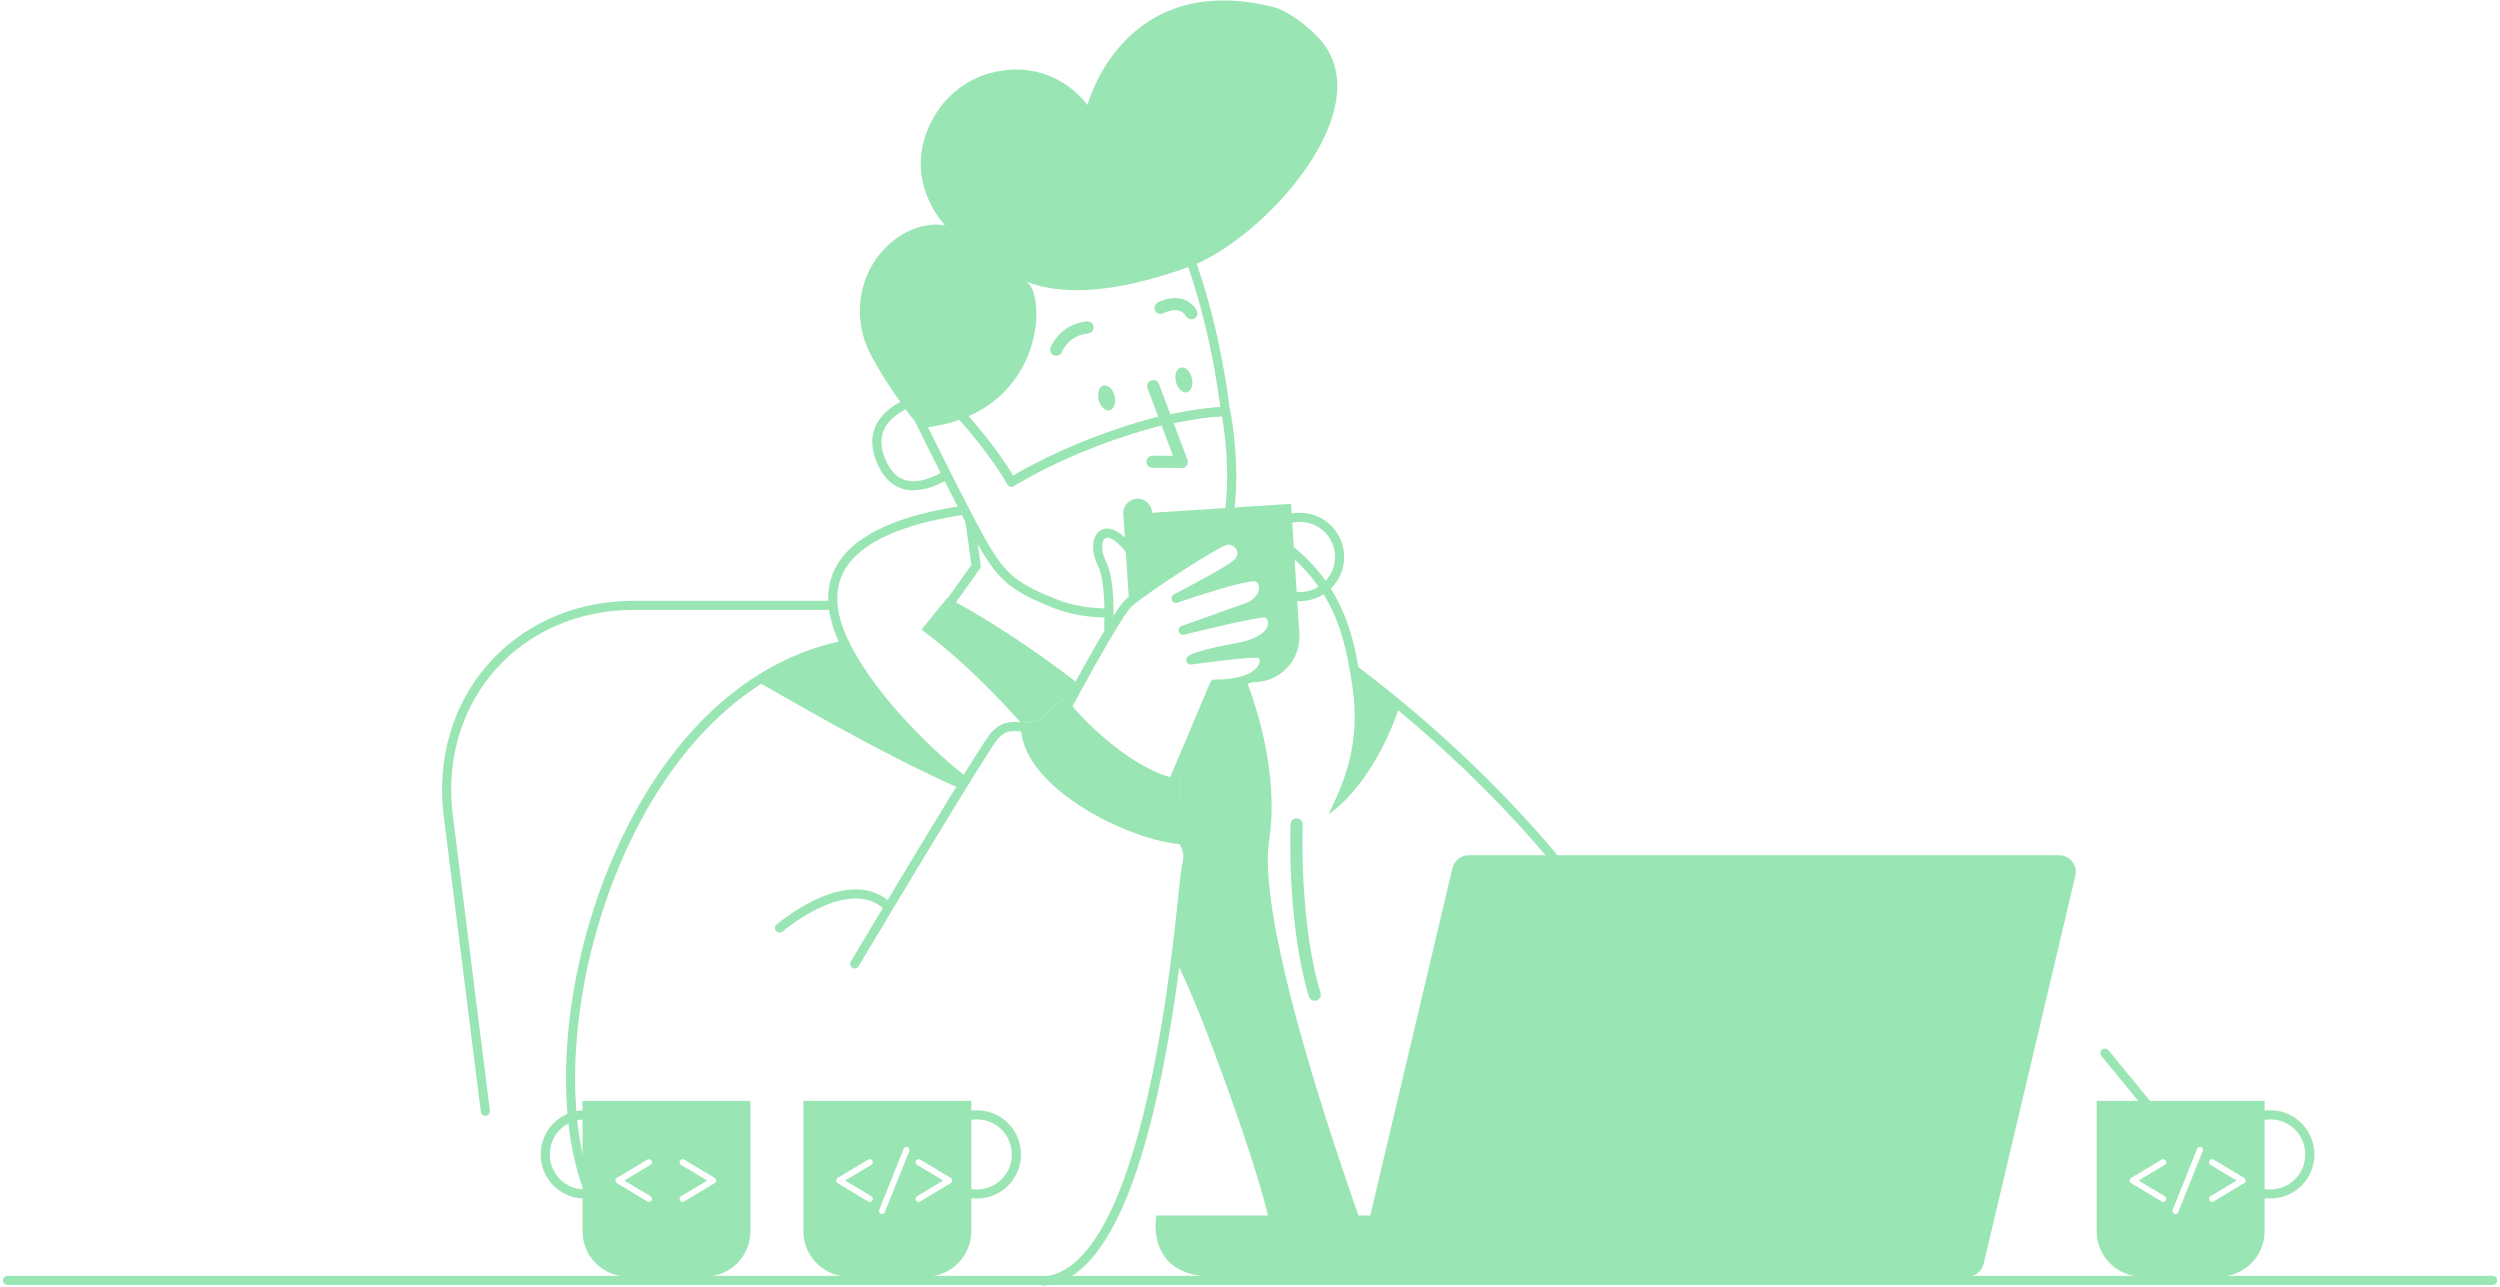 <svg width="802" height="413" viewBox="0 0 802 413" fill="none" xmlns="http://www.w3.org/2000/svg">
<path fill-rule="evenodd" clip-rule="evenodd" d="M266.1 192.741C266.907 192.741 267.561 193.396 267.561 194.202C267.561 194.98 266.953 195.616 266.186 195.661L266.1 195.663H203.302C166.999 195.663 141.219 224.535 145.14 260.472L145.268 261.563L157.155 356.327C157.256 357.127 156.688 357.858 155.887 357.958C155.115 358.055 154.408 357.53 154.268 356.775L154.255 356.69L142.368 261.926C137.628 224.124 164.329 193.362 202.153 192.751L203.302 192.741H266.1Z" fill="#9AE5B4"/>
<path fill-rule="evenodd" clip-rule="evenodd" d="M309.195 162.176C309.812 162.084 310.418 162.393 310.706 162.945L312.41 166.206C312.473 166.325 312.518 166.452 312.546 166.583L312.563 166.682L314.609 181.389C314.656 181.724 314.584 182.065 314.409 182.352L314.353 182.437L306.558 193.393C306.09 194.051 305.178 194.205 304.52 193.737C303.887 193.288 303.721 192.427 304.125 191.777L304.176 191.7L311.634 181.216L309.703 167.336L308.598 165.222L308.442 165.246C289.452 168.214 277.568 173.632 272.123 181.073L271.957 181.303C267.223 187.97 267.586 196.342 272.523 206.21C272.955 207.074 272.444 208.112 271.496 208.297C239.413 214.561 213.305 241.454 197.728 280.065C183.694 314.853 180.538 354.46 189.625 379.879L191.102 384.047C194.225 392.825 196.12 397.088 198.94 400.877C202.564 405.747 207.056 408.215 213.255 408.273C214.062 408.281 214.71 408.941 214.703 409.748C214.695 410.555 214.035 411.202 213.227 411.195C206.077 411.128 200.745 408.198 196.594 402.621L196.359 402.301C193.519 398.397 191.594 394.089 188.602 385.738L186.934 381.034C186.913 380.976 186.893 380.919 186.873 380.861C177.521 354.703 180.734 314.377 195.017 278.973C210.612 240.316 236.673 213.019 268.951 205.844L269.093 205.813L268.995 205.597C264.554 195.748 264.451 187.016 269.411 179.843L269.573 179.612C275.606 171.116 288.605 165.237 309.195 162.176Z" fill="#9AE5B4"/>
<path fill-rule="evenodd" clip-rule="evenodd" d="M327.582 231.942C327.582 231.845 327.582 231.748 327.582 231.65C329.872 231.894 332.113 231.894 334.306 230.043C339.664 225.417 341.564 224.005 341.564 224.005C341.564 224.005 342.052 224.589 342.929 225.563C344 223.615 345.072 221.57 346.193 219.525C323.052 201.604 305.367 192.547 305.367 192.547L304.052 191.621L295.575 201.994C295.575 201.994 309.411 211.49 327.582 231.942Z" fill="#9AE5B4"/>
<path fill-rule="evenodd" clip-rule="evenodd" d="M439.439 400.043C439.439 400.043 402.413 300.507 407.139 269.682C409.721 252.833 405.677 233.793 400.123 219.038L389.503 219.719L376.788 249.717C377.616 249.911 378.444 250.106 379.272 250.204C379.272 250.204 378.785 253.369 377.567 260.576C376.739 265.397 378.152 265.933 379.223 269.293C380.636 271.533 381.708 274.065 380.539 278.009C380.149 279.276 379.223 291.352 377.129 307.714C381.026 315.944 384.729 324.709 388.236 334.059C410.695 393.907 408.357 400.433 408.357 400.433L439.439 400.043Z" fill="#9AE5B4"/>
<path fill-rule="evenodd" clip-rule="evenodd" d="M392.748 165.534C393.01 164.77 393.841 164.363 394.605 164.625C409.409 169.694 419.742 177.699 426.484 188.151C431.371 195.727 433.972 203.612 435.696 213.576L435.766 213.989L436.753 214.741C483.92 250.848 517.622 291.561 540.017 334.276L540.699 335.585C549.119 351.826 555.463 367.546 560.019 382.401C563.223 392.846 565.212 401.727 566.283 408.734C566.405 409.532 565.857 410.277 565.059 410.399C564.261 410.521 563.516 409.973 563.394 409.175L563.28 408.445C562.205 401.69 560.274 393.201 557.224 383.258C552.718 368.567 546.441 353.01 538.104 336.929C515.683 293.677 481.594 252.444 433.537 215.964C433.239 215.739 433.039 215.407 432.979 215.039C431.316 204.965 428.819 197.163 424.027 189.735C417.644 179.839 407.844 172.247 393.657 167.389C392.894 167.128 392.487 166.297 392.748 165.534Z" fill="#9AE5B4"/>
<path fill-rule="evenodd" clip-rule="evenodd" d="M416.028 262.525C417.071 262.563 417.892 263.414 417.905 264.446L417.903 264.572L417.893 264.894C417.884 265.19 417.876 265.538 417.868 265.936C417.649 276.905 418.2 290.183 420.166 302.883C421.056 308.636 422.2 313.892 423.618 318.541C423.932 319.57 423.352 320.659 422.322 320.973C421.293 321.286 420.204 320.706 419.89 319.677C418.413 314.837 417.231 309.403 416.314 303.479C414.346 290.76 413.77 277.542 413.959 266.493L413.988 265.106L414.009 264.4C414.047 263.358 414.899 262.537 415.931 262.524L416.028 262.525Z" fill="#9AE5B4"/>
<path fill-rule="evenodd" clip-rule="evenodd" d="M432.959 214.412C433.3 216.506 433.593 218.405 433.836 220.06C436.808 239.442 430.426 252.346 426.188 261.258C437.539 253.223 445.236 237.932 449.085 226.294C444.457 222.593 438.075 218.21 432.959 214.412Z" fill="#9AE5B4"/>
<path fill-rule="evenodd" clip-rule="evenodd" d="M272.385 205.987C264.444 207.594 251.387 211.587 241.936 218.064C248.513 221.667 281.105 241.146 307.705 252.833C307.9 252.736 309.362 250.301 310.092 249.327C295.38 237.689 279.887 221.034 272.385 205.987Z" fill="#9AE5B4"/>
<path fill-rule="evenodd" clip-rule="evenodd" d="M293.437 127.004C294.215 126.792 295.019 127.251 295.231 128.029C295.435 128.78 295.015 129.554 294.287 129.798L294.032 129.874C293.954 129.897 293.856 129.928 293.741 129.966C293.343 130.097 292.898 130.26 292.416 130.455C291.038 131.014 289.661 131.721 288.384 132.58C283.005 136.201 281.07 141.162 284.375 148.144C286.45 152.531 289.347 154.393 293.046 154.375C295.992 154.36 299.265 153.181 302.843 151.15C303.544 150.752 304.437 150.998 304.835 151.699C305.234 152.401 304.988 153.293 304.286 153.691C300.311 155.947 296.615 157.279 293.06 157.296C288.215 157.32 284.288 154.796 281.733 149.393C277.748 140.976 280.265 134.522 286.751 130.157C288.209 129.175 289.763 128.378 291.317 127.748C292.254 127.368 292.992 127.124 293.437 127.004Z" fill="#9AE5B4"/>
<path fill-rule="evenodd" clip-rule="evenodd" d="M340.421 60.685C337.385 61.293 334.783 62.018 332.617 62.748L332.324 62.848C313.918 69.111 302.791 80.087 297.752 94.396C294.059 104.884 293.948 116.012 295.964 126.397C296.217 127.702 296.488 128.889 296.76 129.943L296.88 130.399L296.962 130.7C297.015 130.89 297.063 131.059 297.106 131.206L297.184 131.471C297.239 132.421 298.187 133.076 299.106 132.77L304.112 131.101L304.18 131.153C308.352 134.414 319.56 148.523 323.17 155.389C323.57 156.15 324.538 156.403 325.259 155.935L325.689 155.664L326.133 155.392C326.29 155.296 326.458 155.195 326.635 155.089L327.002 154.871C328.457 154.011 330.168 153.05 332.124 152.015C337.723 149.053 344.151 146.088 351.307 143.32L352.225 142.967C358.05 140.748 364.109 138.759 370.375 137.055L371.358 136.791L372.387 136.565C372.621 136.514 372.867 136.461 373.124 136.407L373.654 136.295C375.47 135.913 377.395 135.532 379.344 135.176C380.895 134.893 382.398 134.638 383.828 134.418L384.807 134.272C388.334 133.758 391.186 133.505 393.103 133.574C394.003 133.607 394.718 132.826 394.607 131.933C392.281 113.335 387.873 94.307 381.557 78.304C376.719 66.033 367.066 60.254 354.421 59.558C349.844 59.307 345.118 59.743 340.421 60.685ZM354.26 62.476C365.847 63.113 374.459 68.269 378.838 79.376L379.123 80.105C384.904 94.974 389.041 112.478 391.375 129.749L391.496 130.658L391.458 130.659C389.312 130.734 386.585 131.038 383.384 131.531C381.925 131.755 380.396 132.014 378.819 132.302C377.09 132.618 375.381 132.953 373.748 133.291L372.516 133.549C372.168 133.623 371.84 133.693 371.535 133.76L370.666 133.952L370.614 133.965C363.559 135.843 356.759 138.078 350.253 140.595C342.985 143.406 336.454 146.418 330.757 149.433L329.971 149.852C328.297 150.75 326.808 151.591 325.514 152.356L324.999 152.663L324.945 152.571C320.261 144.548 308.961 130.59 305.105 128.237L305.019 128.189C304.669 128.007 304.258 127.973 303.881 128.098L299.667 129.502C299.384 128.438 299.099 127.209 298.833 125.84C296.908 115.922 297.014 105.292 300.509 95.366C305.202 82.038 315.498 71.795 332.745 65.793L333.27 65.612C335.383 64.886 337.962 64.158 340.996 63.55C345.467 62.653 349.953 62.239 354.26 62.476Z" fill="#9AE5B4"/>
<path fill-rule="evenodd" clip-rule="evenodd" d="M303.879 128.05C304.288 127.914 304.737 127.964 305.105 128.189C308.923 130.518 320.036 144.222 324.803 152.279L324.998 152.614L325.514 152.307L326.125 151.949C327.479 151.161 329.025 150.301 330.757 149.384C336.454 146.37 342.985 143.357 350.253 140.546C356.45 138.149 362.912 136.008 369.607 134.187L370.614 133.916L371.307 133.76L372.51 133.5L373.046 133.386C374.881 132.999 376.827 132.612 378.799 132.251C380.157 132.002 381.48 131.775 382.754 131.573L383.386 131.474C387.599 130.825 390.989 130.504 393.318 130.606C393.99 130.635 394.555 131.119 394.687 131.779L394.755 132.137L394.891 132.893C394.922 133.074 394.955 133.265 394.988 133.467L395.1 134.151C395.285 135.316 395.468 136.602 395.641 137.992C396.664 146.212 396.956 154.743 396.072 162.742C396.04 163.03 396.006 163.317 395.971 163.603C395.873 164.404 395.144 164.974 394.343 164.876C393.542 164.778 392.972 164.05 393.07 163.249C393.103 162.974 393.135 162.698 393.166 162.421C394.022 154.68 393.737 146.365 392.74 138.352L392.638 137.551C392.483 136.369 392.321 135.273 392.159 134.275L392.031 133.512L391.885 133.515C389.918 133.559 387.286 133.838 384.157 134.312L383.831 134.362C382.394 134.583 380.885 134.84 379.326 135.125C377.624 135.437 375.941 135.768 374.333 136.102L372.868 136.411L371.688 136.669L371.334 136.748L370.375 137.006C364.109 138.71 358.05 140.699 352.225 142.919L351.307 143.271C344.151 146.039 337.723 149.004 332.124 151.967L331.355 152.377C329.842 153.188 328.487 153.95 327.296 154.649L326.635 155.04C326.458 155.146 326.29 155.247 326.133 155.343L325.368 155.817C325.322 155.846 325.285 155.869 325.26 155.886C324.538 156.354 323.57 156.101 323.17 155.34C319.596 148.543 308.575 134.647 304.307 131.206L304.113 131.053L296.064 133.747L298.771 139.22L300.848 143.396C302.404 146.519 303.953 149.607 305.458 152.587L307.543 156.7C311.943 165.347 315.273 171.651 317.095 174.704C322.917 184.42 326.347 187.315 339.51 192.499C343.932 194.21 349.569 195.176 355.351 195.176C356.158 195.176 356.813 195.83 356.813 196.637C356.813 197.444 356.158 198.098 355.351 198.098C349.222 198.098 343.229 197.071 338.446 195.221L337.233 194.738C324.703 189.698 320.721 186.31 314.953 176.811L314.586 176.203C312.743 173.115 309.462 166.908 305.121 158.384L303.846 155.877C301.865 151.967 299.792 147.834 297.712 143.657L295.926 140.063L292.703 133.537C292.327 132.77 292.687 131.852 293.469 131.538L293.551 131.508L303.879 128.05Z" fill="#9AE5B4"/>
<path fill-rule="evenodd" clip-rule="evenodd" d="M295.282 137.325C295.282 137.325 285.977 126.514 279.254 113.609C272.92 101.484 275.551 86.437 286.026 77.671C294.795 70.318 303.174 72.266 303.174 72.266C303.174 72.266 288.023 56.878 299.959 36.912C304.149 29.9 311.115 24.835 319.154 23.082C338.738 18.797 348.872 33.698 348.872 33.698C348.872 33.698 360.126 -9.739 408.454 2.24C413.326 3.457 419.756 8.619 423.167 12.32C443.774 34.769 404.995 77.135 381.415 85.609C355.546 94.959 338.885 94.472 328.702 90.089C336.059 92.329 336.302 133.575 295.282 137.325Z" fill="#9AE5B4"/>
<path fill-rule="evenodd" clip-rule="evenodd" d="M369.28 122.062C370.255 121.694 371.341 122.16 371.753 123.105L371.79 123.198L380.949 147.497C381.42 148.747 380.523 150.078 379.206 150.13L379.116 150.132L369.713 150.083C368.637 150.077 367.769 149.201 367.774 148.125C367.78 147.082 368.605 146.235 369.636 146.189L369.733 146.187L376.303 146.221L368.143 124.571C367.776 123.596 368.242 122.511 369.187 122.099L369.28 122.062Z" fill="#9AE5B4"/>
<path fill-rule="evenodd" clip-rule="evenodd" d="M364.949 169.221C367.505 169.221 369.577 167.15 369.577 164.595C369.577 162.04 367.505 159.969 364.949 159.969C362.392 159.969 360.32 162.04 360.32 164.595C360.32 167.15 362.392 169.221 364.949 169.221Z" fill="#9AE5B4"/>
<path fill-rule="evenodd" clip-rule="evenodd" d="M380.785 125.847C382.194 125.495 382.892 123.432 382.344 121.241C381.795 119.049 380.208 117.558 378.798 117.911C377.389 118.263 376.691 120.326 377.239 122.517C377.788 124.709 379.375 126.2 380.785 125.847Z" fill="#9AE5B4"/>
<path fill-rule="evenodd" clip-rule="evenodd" d="M355.992 131.599C357.401 131.246 358.099 129.184 357.551 126.992C357.002 124.801 355.415 123.31 354.005 123.662C352.596 124.015 351.898 126.077 352.446 128.269C352.995 130.46 354.582 131.951 355.992 131.599Z" fill="#9AE5B4"/>
<path fill-rule="evenodd" clip-rule="evenodd" d="M348.685 103.1C349.757 102.997 350.709 103.781 350.812 104.852C350.915 105.923 350.13 106.875 349.058 106.978C346.385 107.235 344.301 108.307 342.686 109.949C342.03 110.617 341.499 111.333 341.086 112.045L340.975 112.241C340.821 112.521 340.721 112.732 340.673 112.851L340.658 112.887C340.277 113.893 339.152 114.4 338.146 114.019C337.139 113.638 336.632 112.513 337.014 111.507C337.135 111.187 337.363 110.696 337.714 110.091C338.284 109.11 339.008 108.133 339.906 107.219C342.136 104.95 345.055 103.449 348.685 103.1Z" fill="#9AE5B4"/>
<path fill-rule="evenodd" clip-rule="evenodd" d="M373.066 96.324C374.839 95.709 376.671 95.442 378.464 95.747C380.677 96.124 382.554 97.354 383.859 99.497C384.419 100.415 384.128 101.614 383.209 102.174C382.289 102.733 381.09 102.442 380.531 101.523C379.824 100.363 378.932 99.778 377.81 99.588C376.762 99.409 375.55 99.585 374.344 100.004C374.031 100.113 373.745 100.229 373.495 100.343L373.276 100.447L373.236 100.468C372.291 100.982 371.108 100.633 370.593 99.688C370.079 98.743 370.428 97.56 371.374 97.046L371.541 96.958C371.903 96.774 372.422 96.547 373.066 96.324Z" fill="#9AE5B4"/>
<path fill-rule="evenodd" clip-rule="evenodd" d="M660.569 274.357H471.154C468.669 274.357 466.526 276.061 465.941 278.496L439.585 389.914H370.941C370.941 389.914 367.141 409.539 389.308 409.539C400.562 409.539 631.144 409.539 631.144 409.539C633.628 409.539 635.772 407.835 636.357 405.4L665.782 280.931C666.562 277.571 664.028 274.357 660.569 274.357Z" fill="#9AE5B4"/>
<path fill-rule="evenodd" clip-rule="evenodd" d="M727.25 356.221C735.074 355.623 741.868 361.49 742.411 369.302C743.009 377.122 737.139 383.914 729.286 384.459C728.06 384.52 727.06 384.495 726.073 384.347C725.274 384.227 724.724 383.483 724.844 382.685C724.964 381.888 725.708 381.338 726.506 381.457C727.273 381.572 728.092 381.593 729.111 381.542C735.318 381.111 739.97 375.728 739.496 369.514C739.065 363.31 733.679 358.66 727.483 359.133C726.469 359.217 725.463 359.427 724.511 359.745C723.745 360 722.917 359.586 722.662 358.821C722.407 358.056 722.82 357.228 723.586 356.973C724.757 356.583 725.991 356.325 727.25 356.221Z" fill="#9AE5B4"/>
<path fill-rule="evenodd" clip-rule="evenodd" d="M674.355 336.728C674.956 336.236 675.83 336.301 676.351 336.862L676.412 336.931L694.584 359.088C695.096 359.712 695.004 360.633 694.38 361.144C693.78 361.636 692.905 361.571 692.384 361.01L692.323 360.941L674.152 338.784C673.64 338.16 673.731 337.239 674.355 336.728Z" fill="#9AE5B4"/>
<path fill-rule="evenodd" clip-rule="evenodd" d="M672.603 353.148V394.93C672.603 403.014 679.131 409.539 687.218 409.539H711.869C719.956 409.539 726.485 403.014 726.485 394.93V353.148H672.603ZM694.428 383.73C694.769 383.973 694.915 384.217 694.915 384.606C694.915 384.899 694.818 385.093 694.623 385.288C694.428 385.483 694.184 385.58 693.941 385.58C693.746 385.58 693.6 385.532 693.454 385.434L683.71 379.591C683.369 379.347 683.174 379.055 683.174 378.714C683.174 378.373 683.369 378.081 683.71 377.838L693.454 371.994C693.6 371.897 693.746 371.848 693.941 371.848C694.233 371.848 694.428 371.945 694.623 372.14C694.818 372.335 694.915 372.578 694.915 372.822C694.915 373.163 694.769 373.455 694.428 373.698L686.049 378.714L694.428 383.73ZM706.608 369.316L698.764 388.892C698.715 388.989 698.667 389.086 698.569 389.184C698.374 389.379 698.131 389.476 697.887 389.476C697.595 389.476 697.4 389.379 697.205 389.184C697.01 388.989 696.913 388.746 696.913 388.502C696.913 388.356 696.962 388.21 697.01 388.064L704.854 368.488C704.903 368.39 704.951 368.293 705.049 368.196C705.244 368.001 705.487 367.903 705.731 367.903C706.023 367.903 706.218 368.001 706.413 368.196C706.608 368.39 706.705 368.634 706.705 368.877C706.705 369.072 706.656 369.218 706.608 369.316ZM719.859 379.591L710.115 385.434C709.969 385.532 709.823 385.58 709.628 385.58C709.336 385.58 709.141 385.483 708.946 385.288C708.751 385.093 708.654 384.85 708.654 384.606C708.654 384.266 708.8 383.973 709.141 383.73L717.52 378.714L709.141 373.698C708.8 373.455 708.654 373.211 708.654 372.822C708.654 372.53 708.751 372.335 708.946 372.14C709.141 371.945 709.384 371.848 709.628 371.848C709.823 371.848 709.969 371.897 710.115 371.994L719.859 377.838C720.2 378.081 720.395 378.373 720.395 378.714C720.395 379.055 720.249 379.396 719.859 379.591Z" fill="#9AE5B4"/>
<path fill-rule="evenodd" clip-rule="evenodd" d="M186.589 356.219C187.536 356.16 188.38 356.173 189.163 356.278C189.964 356.384 190.526 357.119 190.419 357.919C190.312 358.719 189.577 359.281 188.777 359.174C188.204 359.098 187.542 359.087 186.782 359.135C180.592 359.564 175.965 364.934 176.397 371.162C176.829 377.366 182.214 382.017 188.42 381.543C189.225 381.481 189.928 382.084 189.989 382.888C190.051 383.693 189.448 384.395 188.643 384.456C180.819 385.054 174.025 379.187 173.481 371.365C172.937 363.533 178.773 356.762 186.589 356.219Z" fill="#9AE5B4"/>
<path fill-rule="evenodd" clip-rule="evenodd" d="M186.875 353.148V394.93C186.875 403.014 193.404 409.539 201.491 409.539H226.142C234.229 409.539 240.758 403.014 240.758 394.93V353.148H186.875ZM208.652 383.73C208.993 383.973 209.139 384.217 209.139 384.606C209.139 384.899 209.042 385.093 208.847 385.288C208.652 385.483 208.409 385.58 208.165 385.58C207.97 385.58 207.824 385.532 207.678 385.434L197.934 379.591C197.593 379.347 197.398 379.055 197.398 378.714C197.398 378.373 197.593 378.081 197.934 377.838L207.678 371.994C207.824 371.897 207.97 371.848 208.165 371.848C208.457 371.848 208.652 371.945 208.847 372.14C209.042 372.335 209.139 372.578 209.139 372.822C209.139 373.163 208.993 373.455 208.652 373.698L200.273 378.714L208.652 383.73ZM229.211 379.591L219.468 385.434C219.322 385.532 219.175 385.58 218.981 385.58C218.688 385.58 218.493 385.483 218.299 385.288C218.104 385.093 218.006 384.85 218.006 384.606C218.006 384.266 218.152 383.973 218.493 383.73L226.873 378.714L218.493 373.698C218.152 373.455 218.006 373.212 218.006 372.822C218.006 372.53 218.104 372.335 218.299 372.14C218.493 371.945 218.737 371.848 218.981 371.848C219.175 371.848 219.322 371.897 219.468 371.994L229.211 377.838C229.552 378.081 229.747 378.373 229.747 378.714C229.747 379.055 229.552 379.396 229.211 379.591Z" fill="#9AE5B4"/>
<path fill-rule="evenodd" clip-rule="evenodd" d="M351.822 171.297C353.945 168.405 357.743 169.172 361.615 173.173C365.385 177.074 367.808 182.251 369.148 187.874C369.335 188.659 368.85 189.447 368.064 189.634C367.279 189.821 366.491 189.336 366.304 188.551C365.075 183.393 362.866 178.673 359.514 175.204C356.726 172.323 354.957 171.966 354.179 173.025C353.232 174.315 353.357 177.251 354.76 180.065L354.847 180.237C356.881 184.171 357.451 191.918 357.153 201.503C357.128 202.31 356.454 202.943 355.647 202.918C354.84 202.893 354.207 202.219 354.232 201.413L354.26 200.391C354.466 191.93 353.911 184.947 352.315 181.707L352.251 181.58C350.305 177.824 350.099 173.646 351.822 171.297Z" fill="#9AE5B4"/>
<path fill-rule="evenodd" clip-rule="evenodd" d="M417.028 164.497C409.199 164.497 402.852 170.842 402.852 178.668C402.852 186.494 409.199 192.839 417.028 192.839C424.858 192.839 431.205 186.494 431.205 178.668C431.205 170.842 424.858 164.497 417.028 164.497ZM417.028 167.419C423.244 167.419 428.282 172.455 428.282 178.668C428.282 184.881 423.244 189.917 417.028 189.917C410.813 189.917 405.775 184.881 405.775 178.668C405.775 172.455 410.813 167.419 417.028 167.419Z" fill="#9AE5B4"/>
<path fill-rule="evenodd" clip-rule="evenodd" d="M341.147 225.158C341.762 224.714 342.61 224.816 343.103 225.38L343.368 225.713C343.545 225.936 343.755 226.196 343.997 226.489C344.69 227.33 345.495 228.268 346.401 229.28C348.991 232.172 351.868 235.065 354.952 237.761C362.358 244.237 369.732 248.529 376.583 249.638C377.147 249.729 377.607 250.142 377.758 250.694L377.79 250.819C377.839 251.028 377.896 251.335 377.95 251.742C378.236 253.899 378.19 256.872 377.602 260.709L377.549 261.049C377.245 262.955 377.707 264.292 379.245 266.648L380.013 267.808C381.13 269.513 381.681 270.557 382.093 271.943C382.686 273.937 382.664 276.047 381.941 278.419L381.932 278.463C381.757 279.439 380.306 293.544 379.612 299.609L379.549 300.158C377.707 315.99 375.497 330.767 372.646 344.762C368.887 363.213 364.328 378.582 358.813 390.057C352.165 403.889 344.263 411.753 334.853 412.457C334.048 412.517 333.346 411.914 333.286 411.109C333.226 410.304 333.83 409.603 334.635 409.543C342.663 408.943 349.792 401.922 355.991 389.179L356.178 388.791C361.57 377.573 366.066 362.415 369.782 344.179C372.538 330.652 374.693 316.371 376.496 301.096L376.765 298.769C377.439 292.775 378.903 278.595 379.133 277.611L379.14 277.584C380.127 274.346 379.628 272.542 377.442 269.219L376.93 268.447C374.926 265.418 374.206 263.447 374.662 260.589C375.223 257.074 375.301 254.383 375.094 252.466L375.078 252.333L374.808 252.278C367.82 250.796 360.583 246.504 353.366 240.254L353.027 239.96C349.847 237.179 346.888 234.204 344.223 231.228C343.459 230.376 342.765 229.572 342.144 228.832L341.762 228.372L341.1 228.902C339.824 229.929 338.196 231.283 336.18 233.004C334.895 234.102 333.492 234.685 331.906 234.864L331.666 234.889C330.678 234.981 329.837 234.928 328.15 234.734L327.943 234.71C323.96 234.242 322.318 234.559 320.17 236.967L320.058 237.093C318.678 238.667 311.624 249.964 300.856 267.699L297.446 273.326L296.052 275.631C292.781 281.045 289.384 286.688 285.961 292.393L277.588 306.378L275.443 309.971C275.03 310.665 274.133 310.892 273.439 310.479C272.772 310.081 272.536 309.235 272.888 308.554L275.347 304.429L279.78 297.019C284.191 289.654 288.617 282.289 292.847 275.285L298.058 266.676C309.24 248.249 316.293 236.955 317.858 235.169C319.509 233.28 321.293 232.209 323.298 231.795C324.627 231.521 325.682 231.525 327.608 231.731L328.685 231.853C331.678 232.181 332.852 232.004 334.282 230.783L335.505 229.743C336.991 228.486 338.239 227.454 339.268 226.625L340.032 226.015C340.218 225.868 340.388 225.735 340.543 225.616L341.047 225.231C341.089 225.2 341.122 225.176 341.147 225.158Z" fill="#9AE5B4"/>
<path fill-rule="evenodd" clip-rule="evenodd" d="M377.615 260.625C378.833 253.369 379.32 250.252 379.32 250.252C360.71 247.379 341.564 224.005 341.564 224.005C341.564 224.005 339.664 225.417 334.305 230.043C332.161 231.894 329.92 231.894 327.582 231.65C325.925 251.957 362.415 270.023 379.661 270.9C378.59 266.03 376.69 266.127 377.615 260.625Z" fill="#9AE5B4"/>
<path fill-rule="evenodd" clip-rule="evenodd" d="M271.71 285.494C277.167 284.804 281.974 286.07 285.806 289.652C286.396 290.203 286.427 291.128 285.875 291.717C285.324 292.306 284.399 292.337 283.81 291.786C280.66 288.842 276.723 287.805 272.077 288.393C267.861 288.927 263.278 290.768 258.632 293.511C256.651 294.681 254.793 295.936 253.116 297.189L252.689 297.512C252.412 297.722 252.152 297.924 251.91 298.116L251.56 298.396C251.436 298.497 251.324 298.588 251.226 298.67L251.027 298.838C250.415 299.365 249.492 299.297 248.965 298.686C248.438 298.075 248.506 297.152 249.117 296.625L249.319 296.455C249.405 296.384 249.508 296.299 249.628 296.201L250.093 295.828C250.478 295.523 250.903 295.195 251.365 294.85C253.123 293.536 255.067 292.222 257.145 290.995C262.105 288.068 267.036 286.086 271.71 285.494Z" fill="#9AE5B4"/>
<path fill-rule="evenodd" clip-rule="evenodd" d="M393.714 171.807L393.585 171.822C391.626 172.104 386.231 175.171 378.631 180.069L377.075 181.077C370.165 185.579 363.369 190.358 361.114 192.321L360.991 192.433C358.97 194.334 354.412 201.823 347.738 213.785L347.318 214.538C346.927 215.241 346.531 215.956 346.129 216.681L344.947 218.825C342.768 222.788 340.526 226.928 338.294 231.094L336.356 234.724C335.647 236.055 334.98 237.312 334.362 238.481L333.059 240.955C332.696 241.648 332.943 242.503 333.62 242.896L370.451 264.274L370.53 264.317C371.278 264.693 372.2 264.362 372.531 263.58L390.572 220.929L390.82 220.925C398.443 220.75 403.54 218.733 405.841 215.48C408.055 212.351 406.991 208.345 403.697 208.085L403.61 208.079C403.181 208.051 402.611 208.05 401.908 208.076L401.46 208.095L401.515 208.077C405.94 206.608 408.604 204.372 409.448 201.647C410.401 198.57 408.593 195.349 405.866 195.179L405.802 195.175C405.151 195.138 403.967 195.272 402.282 195.559L402.017 195.605L402.114 195.553C404.544 194.221 406.142 192.219 406.657 189.962C407.312 187.096 406.014 184.379 403.369 183.683L403.289 183.664C401.767 183.332 397.768 184.117 392.263 185.658L391.675 185.824L391.942 185.669C393.66 184.671 395.126 183.776 396.299 183.005C399.504 180.895 400.605 178.032 399.482 175.399C398.523 173.148 396.066 171.606 393.714 171.807ZM396.793 176.544C397.323 177.787 396.785 179.187 394.691 180.564L394.305 180.816C392.916 181.712 391.124 182.782 389.005 183.987L387.946 184.586C387.69 184.729 387.431 184.874 387.169 185.02C385.117 186.163 382.932 187.344 380.733 188.508L379.269 189.28L376.963 190.479L376.608 190.662C374.991 191.489 376.035 193.937 377.752 193.343L378.836 192.97C390.479 188.987 400.981 186.082 402.63 186.51C403.608 186.767 404.136 187.873 403.807 189.312C403.394 191.121 401.784 192.782 399.141 193.673L398.902 193.751L379.074 200.812C377.352 201.425 378.094 203.973 379.834 203.625L379.99 203.588L382.746 202.907L383.432 202.739C386.097 202.089 388.823 201.439 391.449 200.833L392.601 200.568L394.238 200.197C400.382 198.819 404.667 198.016 405.661 198.094C406.377 198.139 407.085 199.398 406.656 200.783C405.963 203.018 402.9 205.07 397.102 206.204L395.157 206.575C384.893 208.562 381.231 209.866 380.664 211.14C380.21 212.162 381.025 213.283 382.121 213.189L384.76 212.835C386.719 212.576 388.755 212.317 390.76 212.076L391.79 211.953L394.092 211.689C398.835 211.162 402.217 210.899 403.467 210.998C404.169 211.053 404.503 212.312 403.454 213.793C401.672 216.313 397.046 218.035 389.604 218.015L389.506 218.018C388.957 218.053 388.47 218.395 388.254 218.907L370.484 260.914L336.299 241.072L338.702 236.536C339.012 235.953 339.331 235.355 339.657 234.744L340.87 232.474C343.503 227.56 346.149 222.685 348.688 218.095L349.872 215.959L351.062 213.831C357.162 202.954 361.535 195.83 363.034 194.525C368.357 189.891 391.391 174.939 393.963 174.718C395.034 174.627 396.32 175.435 396.793 176.544Z" fill="#9AE5B4"/>
<path fill-rule="evenodd" clip-rule="evenodd" d="M312.32 356.221C320.143 355.623 326.938 361.49 327.481 369.302C328.078 377.122 322.209 383.914 314.371 384.458C312.503 384.571 310.731 384.379 309.143 383.85C308.378 383.595 307.964 382.767 308.219 382.002C308.474 381.236 309.302 380.823 310.068 381.078C311.277 381.481 312.679 381.633 314.181 381.542C320.388 381.111 325.04 375.728 324.565 369.514C324.134 363.31 318.749 358.66 312.535 359.134C311.922 359.178 311.307 359.266 310.691 359.398C309.902 359.567 309.125 359.064 308.956 358.276C308.787 357.487 309.289 356.71 310.079 356.541C310.827 356.381 311.577 356.274 312.32 356.221Z" fill="#9AE5B4"/>
<path fill-rule="evenodd" clip-rule="evenodd" d="M257.721 353.148V394.93C257.721 403.014 264.249 409.539 272.336 409.539H296.987C305.075 409.539 311.603 403.014 311.603 394.93V353.148H257.721ZM279.498 383.73C279.839 383.973 279.985 384.217 279.985 384.606C279.985 384.899 279.887 385.093 279.692 385.288C279.498 385.483 279.254 385.58 279.01 385.58C278.816 385.58 278.669 385.532 278.523 385.434L268.78 379.591C268.439 379.347 268.244 379.055 268.244 378.714C268.244 378.373 268.439 378.081 268.78 377.838L278.523 371.994C278.669 371.897 278.816 371.848 279.01 371.848C279.303 371.848 279.498 371.945 279.692 372.14C279.887 372.335 279.985 372.578 279.985 372.822C279.985 373.163 279.839 373.455 279.498 373.698L271.118 378.714L279.498 383.73ZM291.677 369.316L283.834 388.892C283.785 388.989 283.736 389.087 283.639 389.184C283.444 389.379 283.2 389.476 282.957 389.476C282.664 389.476 282.47 389.379 282.275 389.184C282.08 388.989 281.982 388.746 281.982 388.502C281.982 388.356 282.031 388.21 282.08 388.064L289.923 368.488C289.972 368.391 290.021 368.293 290.118 368.196C290.313 368.001 290.557 367.904 290.8 367.904C291.093 367.904 291.287 368.001 291.482 368.196C291.677 368.391 291.775 368.634 291.775 368.877C291.775 369.072 291.726 369.218 291.677 369.316ZM304.929 379.591L295.185 385.434C295.039 385.532 294.893 385.58 294.698 385.58C294.405 385.58 294.211 385.483 294.016 385.288C293.821 385.093 293.723 384.85 293.723 384.606C293.723 384.266 293.87 383.973 294.211 383.73L302.59 378.714L294.211 373.698C293.87 373.455 293.723 373.212 293.723 372.822C293.723 372.53 293.821 372.335 294.016 372.14C294.211 371.945 294.454 371.848 294.698 371.848C294.893 371.848 295.039 371.897 295.185 371.994L304.929 377.838C305.27 378.081 305.464 378.373 305.464 378.714C305.513 379.055 305.318 379.396 304.929 379.591Z" fill="#9AE5B4"/>
<path fill-rule="evenodd" clip-rule="evenodd" d="M799.61 409.296C800.417 409.296 801.072 409.95 801.072 410.757C801.072 411.535 800.463 412.17 799.696 412.215L799.61 412.217H2.39C1.583 412.217 0.928 411.563 0.928 410.757C0.928 409.979 1.537 409.343 2.304 409.298L2.39 409.296H799.61Z" fill="#9AE5B4"/>
<path fill-rule="evenodd" clip-rule="evenodd" d="M416.833 203.309L414.154 161.624L360.369 165.082L362.22 193.277C366.995 189.187 390.477 173.506 393.887 173.214C397.297 172.922 401.39 177.889 395.544 181.736C389.697 185.583 377.323 191.914 377.323 191.914C387.603 188.31 400.61 184.414 403.046 185.047C406.749 186.021 406.505 192.839 399.441 195.079L379.613 202.14C379.613 202.14 402.705 196.345 405.823 196.588C408.941 196.832 411.669 204.916 397.151 207.643C382.633 210.418 382.049 211.684 382.049 211.684C382.049 211.684 399.928 209.152 403.631 209.493C407.333 209.834 407.431 219.476 389.649 219.427L389.551 219.671L403.241 218.794C411.231 218.307 417.369 211.344 416.833 203.309Z" fill="#9AE5B4"/>
</svg>
